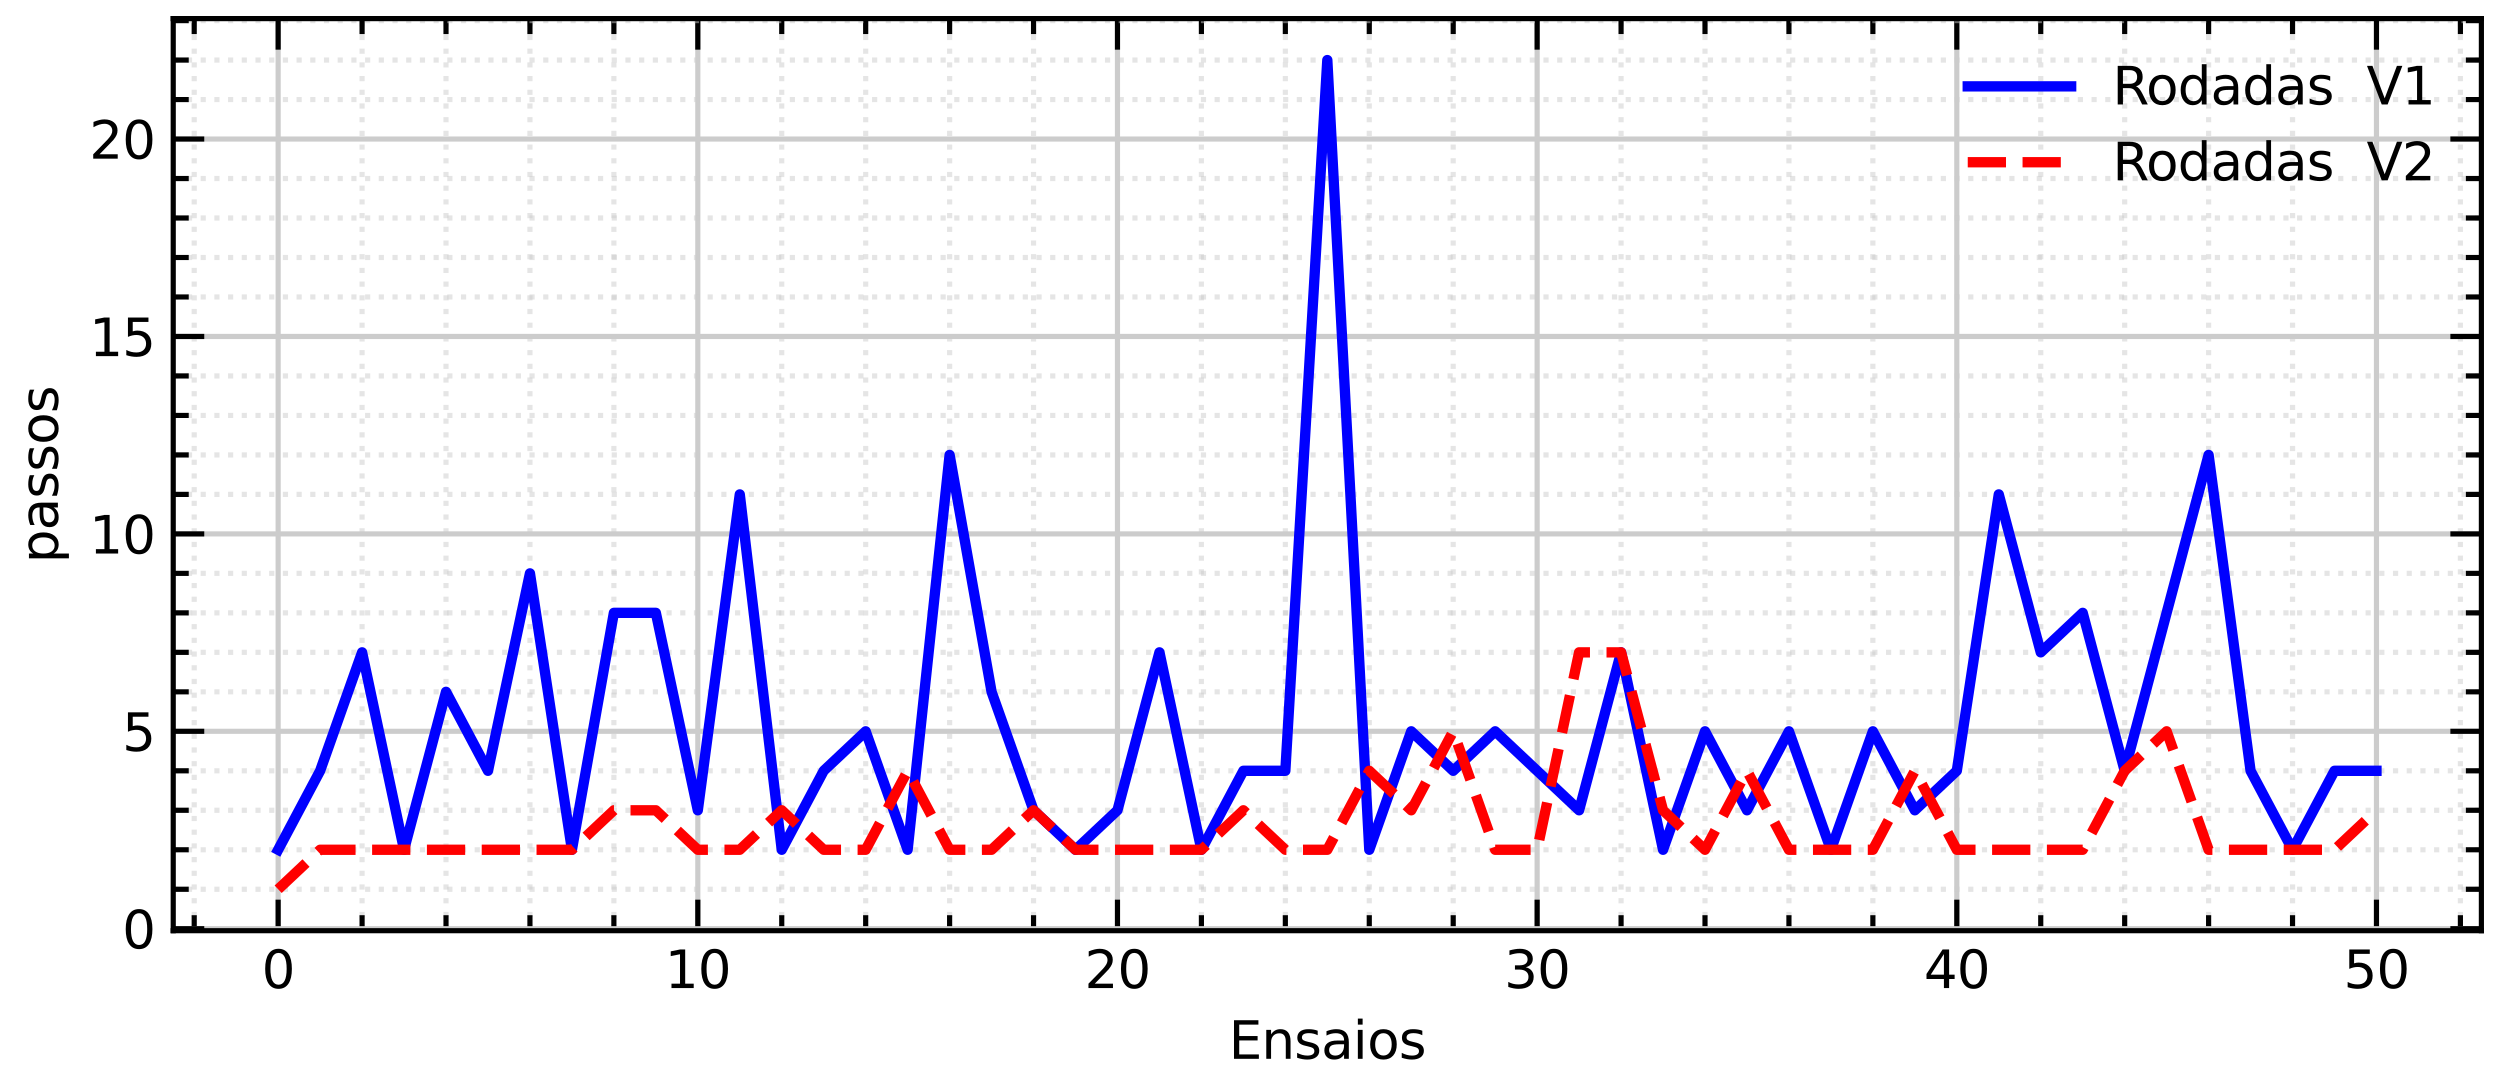 <?xml version="1.0" encoding="utf-8" standalone="no"?>
<!DOCTYPE svg PUBLIC "-//W3C//DTD SVG 1.1//EN"
  "http://www.w3.org/Graphics/SVG/1.1/DTD/svg11.dtd">
<svg xmlns:xlink="http://www.w3.org/1999/xlink" width="483.503pt" height="210.456pt" viewBox="0 0 483.503 210.456" xmlns="http://www.w3.org/2000/svg" version="1.1">
 <defs>
  <style type="text/css">*{stroke-linejoin: round; stroke-linecap: butt}</style>
 </defs>
 <g id="figure_1">
  <g id="patch_1">
   <path d="M 0 210.456 
L 483.503 210.456 
L 483.503 0 
L 0 0 
z
" style="fill: #ffffff"/>
  </g>
  <g id="axes_1">
   <g id="patch_2">
    <path d="M 33.503 180 
L 479.903 180 
L 479.903 3.6 
L 33.503 3.6 
z
" style="fill: #ffffff"/>
   </g>
   <g id="matplotlib.axis_1">
    <g id="xtick_1">
     <g id="line2d_1">
      <path d="M 53.794 180 
L 53.794 3.6 
" clip-path="url(#pa4cf7e74d0)" style="fill: none; stroke: #cccccc; stroke-linecap: square"/>
     </g>
     <g id="line2d_2">
      <defs>
       <path id="md2f5d454af" d="M 0 0 
L 0 -6 
" style="stroke: #000000"/>
      </defs>
      <g>
       <use xlink:href="#md2f5d454af" x="53.794" y="180" style="stroke: #000000"/>
      </g>
     </g>
     <g id="line2d_3">
      <defs>
       <path id="m40bd181ddb" d="M 0 0 
L 0 6 
" style="stroke: #000000"/>
      </defs>
      <g>
       <use xlink:href="#m40bd181ddb" x="53.794" y="3.6" style="stroke: #000000"/>
      </g>
     </g>
     <g id="text_1">
      <!-- 0 -->
      <g transform="translate(50.613 191.098) scale(0.1 -0.1)">
       <defs>
        <path id="DejaVuSans-30" d="M 2034 4250 
Q 1547 4250 1301 3770 
Q 1056 3291 1056 2328 
Q 1056 1369 1301 889 
Q 1547 409 2034 409 
Q 2525 409 2770 889 
Q 3016 1369 3016 2328 
Q 3016 3291 2770 3770 
Q 2525 4250 2034 4250 
z
M 2034 4750 
Q 2819 4750 3233 4129 
Q 3647 3509 3647 2328 
Q 3647 1150 3233 529 
Q 2819 -91 2034 -91 
Q 1250 -91 836 529 
Q 422 1150 422 2328 
Q 422 3509 836 4129 
Q 1250 4750 2034 4750 
z
" transform="scale(0.016)"/>
       </defs>
       <use xlink:href="#DejaVuSans-30"/>
      </g>
     </g>
    </g>
    <g id="xtick_2">
     <g id="line2d_4">
      <path d="M 134.958 180 
L 134.958 3.6 
" clip-path="url(#pa4cf7e74d0)" style="fill: none; stroke: #cccccc; stroke-linecap: square"/>
     </g>
     <g id="line2d_5">
      <g>
       <use xlink:href="#md2f5d454af" x="134.958" y="180" style="stroke: #000000"/>
      </g>
     </g>
     <g id="line2d_6">
      <g>
       <use xlink:href="#m40bd181ddb" x="134.958" y="3.6" style="stroke: #000000"/>
      </g>
     </g>
     <g id="text_2">
      <!-- 10 -->
      <g transform="translate(128.595 191.098) scale(0.1 -0.1)">
       <defs>
        <path id="DejaVuSans-31" d="M 794 531 
L 1825 531 
L 1825 4091 
L 703 3866 
L 703 4441 
L 1819 4666 
L 2450 4666 
L 2450 531 
L 3481 531 
L 3481 0 
L 794 0 
L 794 531 
z
" transform="scale(0.016)"/>
       </defs>
       <use xlink:href="#DejaVuSans-31"/>
       <use xlink:href="#DejaVuSans-30" x="63.623"/>
      </g>
     </g>
    </g>
    <g id="xtick_3">
     <g id="line2d_7">
      <path d="M 216.121 180 
L 216.121 3.6 
" clip-path="url(#pa4cf7e74d0)" style="fill: none; stroke: #cccccc; stroke-linecap: square"/>
     </g>
     <g id="line2d_8">
      <g>
       <use xlink:href="#md2f5d454af" x="216.121" y="180" style="stroke: #000000"/>
      </g>
     </g>
     <g id="line2d_9">
      <g>
       <use xlink:href="#m40bd181ddb" x="216.121" y="3.6" style="stroke: #000000"/>
      </g>
     </g>
     <g id="text_3">
      <!-- 20 -->
      <g transform="translate(209.759 191.098) scale(0.1 -0.1)">
       <defs>
        <path id="DejaVuSans-32" d="M 1228 531 
L 3431 531 
L 3431 0 
L 469 0 
L 469 531 
Q 828 903 1448 1529 
Q 2069 2156 2228 2338 
Q 2531 2678 2651 2914 
Q 2772 3150 2772 3378 
Q 2772 3750 2511 3984 
Q 2250 4219 1831 4219 
Q 1534 4219 1204 4116 
Q 875 4013 500 3803 
L 500 4441 
Q 881 4594 1212 4672 
Q 1544 4750 1819 4750 
Q 2544 4750 2975 4387 
Q 3406 4025 3406 3419 
Q 3406 3131 3298 2873 
Q 3191 2616 2906 2266 
Q 2828 2175 2409 1742 
Q 1991 1309 1228 531 
z
" transform="scale(0.016)"/>
       </defs>
       <use xlink:href="#DejaVuSans-32"/>
       <use xlink:href="#DejaVuSans-30" x="63.623"/>
      </g>
     </g>
    </g>
    <g id="xtick_4">
     <g id="line2d_10">
      <path d="M 297.285 180 
L 297.285 3.6 
" clip-path="url(#pa4cf7e74d0)" style="fill: none; stroke: #cccccc; stroke-linecap: square"/>
     </g>
     <g id="line2d_11">
      <g>
       <use xlink:href="#md2f5d454af" x="297.285" y="180" style="stroke: #000000"/>
      </g>
     </g>
     <g id="line2d_12">
      <g>
       <use xlink:href="#m40bd181ddb" x="297.285" y="3.6" style="stroke: #000000"/>
      </g>
     </g>
     <g id="text_4">
      <!-- 30 -->
      <g transform="translate(290.922 191.098) scale(0.1 -0.1)">
       <defs>
        <path id="DejaVuSans-33" d="M 2597 2516 
Q 3050 2419 3304 2112 
Q 3559 1806 3559 1356 
Q 3559 666 3084 287 
Q 2609 -91 1734 -91 
Q 1441 -91 1130 -33 
Q 819 25 488 141 
L 488 750 
Q 750 597 1062 519 
Q 1375 441 1716 441 
Q 2309 441 2620 675 
Q 2931 909 2931 1356 
Q 2931 1769 2642 2001 
Q 2353 2234 1838 2234 
L 1294 2234 
L 1294 2753 
L 1863 2753 
Q 2328 2753 2575 2939 
Q 2822 3125 2822 3475 
Q 2822 3834 2567 4026 
Q 2313 4219 1838 4219 
Q 1578 4219 1281 4162 
Q 984 4106 628 3988 
L 628 4550 
Q 988 4650 1302 4700 
Q 1616 4750 1894 4750 
Q 2613 4750 3031 4423 
Q 3450 4097 3450 3541 
Q 3450 3153 3228 2886 
Q 3006 2619 2597 2516 
z
" transform="scale(0.016)"/>
       </defs>
       <use xlink:href="#DejaVuSans-33"/>
       <use xlink:href="#DejaVuSans-30" x="63.623"/>
      </g>
     </g>
    </g>
    <g id="xtick_5">
     <g id="line2d_13">
      <path d="M 378.449 180 
L 378.449 3.6 
" clip-path="url(#pa4cf7e74d0)" style="fill: none; stroke: #cccccc; stroke-linecap: square"/>
     </g>
     <g id="line2d_14">
      <g>
       <use xlink:href="#md2f5d454af" x="378.449" y="180" style="stroke: #000000"/>
      </g>
     </g>
     <g id="line2d_15">
      <g>
       <use xlink:href="#m40bd181ddb" x="378.449" y="3.6" style="stroke: #000000"/>
      </g>
     </g>
     <g id="text_5">
      <!-- 40 -->
      <g transform="translate(372.086 191.098) scale(0.1 -0.1)">
       <defs>
        <path id="DejaVuSans-34" d="M 2419 4116 
L 825 1625 
L 2419 1625 
L 2419 4116 
z
M 2253 4666 
L 3047 4666 
L 3047 1625 
L 3713 1625 
L 3713 1100 
L 3047 1100 
L 3047 0 
L 2419 0 
L 2419 1100 
L 313 1100 
L 313 1709 
L 2253 4666 
z
" transform="scale(0.016)"/>
       </defs>
       <use xlink:href="#DejaVuSans-34"/>
       <use xlink:href="#DejaVuSans-30" x="63.623"/>
      </g>
     </g>
    </g>
    <g id="xtick_6">
     <g id="line2d_16">
      <path d="M 459.612 180 
L 459.612 3.6 
" clip-path="url(#pa4cf7e74d0)" style="fill: none; stroke: #cccccc; stroke-linecap: square"/>
     </g>
     <g id="line2d_17">
      <g>
       <use xlink:href="#md2f5d454af" x="459.612" y="180" style="stroke: #000000"/>
      </g>
     </g>
     <g id="line2d_18">
      <g>
       <use xlink:href="#m40bd181ddb" x="459.612" y="3.6" style="stroke: #000000"/>
      </g>
     </g>
     <g id="text_6">
      <!-- 50 -->
      <g transform="translate(453.25 191.098) scale(0.1 -0.1)">
       <defs>
        <path id="DejaVuSans-35" d="M 691 4666 
L 3169 4666 
L 3169 4134 
L 1269 4134 
L 1269 2991 
Q 1406 3038 1543 3061 
Q 1681 3084 1819 3084 
Q 2600 3084 3056 2656 
Q 3513 2228 3513 1497 
Q 3513 744 3044 326 
Q 2575 -91 1722 -91 
Q 1428 -91 1123 -41 
Q 819 9 494 109 
L 494 744 
Q 775 591 1075 516 
Q 1375 441 1709 441 
Q 2250 441 2565 725 
Q 2881 1009 2881 1497 
Q 2881 1984 2565 2268 
Q 2250 2553 1709 2553 
Q 1456 2553 1204 2497 
Q 953 2441 691 2322 
L 691 4666 
z
" transform="scale(0.016)"/>
       </defs>
       <use xlink:href="#DejaVuSans-35"/>
       <use xlink:href="#DejaVuSans-30" x="63.623"/>
      </g>
     </g>
    </g>
    <g id="xtick_7">
     <g id="line2d_19">
      <path d="M 37.561 180 
L 37.561 3.6 
" clip-path="url(#pa4cf7e74d0)" style="fill: none; stroke-dasharray: 1,1.65; stroke-dashoffset: 0; stroke: #cccccc; stroke-opacity: 0.5"/>
     </g>
     <g id="line2d_20">
      <defs>
       <path id="ma4eac36917" d="M 0 0 
L 0 -3 
" style="stroke: #000000"/>
      </defs>
      <g>
       <use xlink:href="#ma4eac36917" x="37.561" y="180" style="stroke: #000000"/>
      </g>
     </g>
     <g id="line2d_21">
      <defs>
       <path id="m6eef48a9f7" d="M 0 0 
L 0 3 
" style="stroke: #000000"/>
      </defs>
      <g>
       <use xlink:href="#m6eef48a9f7" x="37.561" y="3.6" style="stroke: #000000"/>
      </g>
     </g>
    </g>
    <g id="xtick_8">
     <g id="line2d_22">
      <path d="M 70.027 180 
L 70.027 3.6 
" clip-path="url(#pa4cf7e74d0)" style="fill: none; stroke-dasharray: 1,1.65; stroke-dashoffset: 0; stroke: #cccccc; stroke-opacity: 0.5"/>
     </g>
     <g id="line2d_23">
      <g>
       <use xlink:href="#ma4eac36917" x="70.027" y="180" style="stroke: #000000"/>
      </g>
     </g>
     <g id="line2d_24">
      <g>
       <use xlink:href="#m6eef48a9f7" x="70.027" y="3.6" style="stroke: #000000"/>
      </g>
     </g>
    </g>
    <g id="xtick_9">
     <g id="line2d_25">
      <path d="M 86.259 180 
L 86.259 3.6 
" clip-path="url(#pa4cf7e74d0)" style="fill: none; stroke-dasharray: 1,1.65; stroke-dashoffset: 0; stroke: #cccccc; stroke-opacity: 0.5"/>
     </g>
     <g id="line2d_26">
      <g>
       <use xlink:href="#ma4eac36917" x="86.259" y="180" style="stroke: #000000"/>
      </g>
     </g>
     <g id="line2d_27">
      <g>
       <use xlink:href="#m6eef48a9f7" x="86.259" y="3.6" style="stroke: #000000"/>
      </g>
     </g>
    </g>
    <g id="xtick_10">
     <g id="line2d_28">
      <path d="M 102.492 180 
L 102.492 3.6 
" clip-path="url(#pa4cf7e74d0)" style="fill: none; stroke-dasharray: 1,1.65; stroke-dashoffset: 0; stroke: #cccccc; stroke-opacity: 0.5"/>
     </g>
     <g id="line2d_29">
      <g>
       <use xlink:href="#ma4eac36917" x="102.492" y="180" style="stroke: #000000"/>
      </g>
     </g>
     <g id="line2d_30">
      <g>
       <use xlink:href="#m6eef48a9f7" x="102.492" y="3.6" style="stroke: #000000"/>
      </g>
     </g>
    </g>
    <g id="xtick_11">
     <g id="line2d_31">
      <path d="M 118.725 180 
L 118.725 3.6 
" clip-path="url(#pa4cf7e74d0)" style="fill: none; stroke-dasharray: 1,1.65; stroke-dashoffset: 0; stroke: #cccccc; stroke-opacity: 0.5"/>
     </g>
     <g id="line2d_32">
      <g>
       <use xlink:href="#ma4eac36917" x="118.725" y="180" style="stroke: #000000"/>
      </g>
     </g>
     <g id="line2d_33">
      <g>
       <use xlink:href="#m6eef48a9f7" x="118.725" y="3.6" style="stroke: #000000"/>
      </g>
     </g>
    </g>
    <g id="xtick_12">
     <g id="line2d_34">
      <path d="M 151.19 180 
L 151.19 3.6 
" clip-path="url(#pa4cf7e74d0)" style="fill: none; stroke-dasharray: 1,1.65; stroke-dashoffset: 0; stroke: #cccccc; stroke-opacity: 0.5"/>
     </g>
     <g id="line2d_35">
      <g>
       <use xlink:href="#ma4eac36917" x="151.19" y="180" style="stroke: #000000"/>
      </g>
     </g>
     <g id="line2d_36">
      <g>
       <use xlink:href="#m6eef48a9f7" x="151.19" y="3.6" style="stroke: #000000"/>
      </g>
     </g>
    </g>
    <g id="xtick_13">
     <g id="line2d_37">
      <path d="M 167.423 180 
L 167.423 3.6 
" clip-path="url(#pa4cf7e74d0)" style="fill: none; stroke-dasharray: 1,1.65; stroke-dashoffset: 0; stroke: #cccccc; stroke-opacity: 0.5"/>
     </g>
     <g id="line2d_38">
      <g>
       <use xlink:href="#ma4eac36917" x="167.423" y="180" style="stroke: #000000"/>
      </g>
     </g>
     <g id="line2d_39">
      <g>
       <use xlink:href="#m6eef48a9f7" x="167.423" y="3.6" style="stroke: #000000"/>
      </g>
     </g>
    </g>
    <g id="xtick_14">
     <g id="line2d_40">
      <path d="M 183.656 180 
L 183.656 3.6 
" clip-path="url(#pa4cf7e74d0)" style="fill: none; stroke-dasharray: 1,1.65; stroke-dashoffset: 0; stroke: #cccccc; stroke-opacity: 0.5"/>
     </g>
     <g id="line2d_41">
      <g>
       <use xlink:href="#ma4eac36917" x="183.656" y="180" style="stroke: #000000"/>
      </g>
     </g>
     <g id="line2d_42">
      <g>
       <use xlink:href="#m6eef48a9f7" x="183.656" y="3.6" style="stroke: #000000"/>
      </g>
     </g>
    </g>
    <g id="xtick_15">
     <g id="line2d_43">
      <path d="M 199.889 180 
L 199.889 3.6 
" clip-path="url(#pa4cf7e74d0)" style="fill: none; stroke-dasharray: 1,1.65; stroke-dashoffset: 0; stroke: #cccccc; stroke-opacity: 0.5"/>
     </g>
     <g id="line2d_44">
      <g>
       <use xlink:href="#ma4eac36917" x="199.889" y="180" style="stroke: #000000"/>
      </g>
     </g>
     <g id="line2d_45">
      <g>
       <use xlink:href="#m6eef48a9f7" x="199.889" y="3.6" style="stroke: #000000"/>
      </g>
     </g>
    </g>
    <g id="xtick_16">
     <g id="line2d_46">
      <path d="M 232.354 180 
L 232.354 3.6 
" clip-path="url(#pa4cf7e74d0)" style="fill: none; stroke-dasharray: 1,1.65; stroke-dashoffset: 0; stroke: #cccccc; stroke-opacity: 0.5"/>
     </g>
     <g id="line2d_47">
      <g>
       <use xlink:href="#ma4eac36917" x="232.354" y="180" style="stroke: #000000"/>
      </g>
     </g>
     <g id="line2d_48">
      <g>
       <use xlink:href="#m6eef48a9f7" x="232.354" y="3.6" style="stroke: #000000"/>
      </g>
     </g>
    </g>
    <g id="xtick_17">
     <g id="line2d_49">
      <path d="M 248.587 180 
L 248.587 3.6 
" clip-path="url(#pa4cf7e74d0)" style="fill: none; stroke-dasharray: 1,1.65; stroke-dashoffset: 0; stroke: #cccccc; stroke-opacity: 0.5"/>
     </g>
     <g id="line2d_50">
      <g>
       <use xlink:href="#ma4eac36917" x="248.587" y="180" style="stroke: #000000"/>
      </g>
     </g>
     <g id="line2d_51">
      <g>
       <use xlink:href="#m6eef48a9f7" x="248.587" y="3.6" style="stroke: #000000"/>
      </g>
     </g>
    </g>
    <g id="xtick_18">
     <g id="line2d_52">
      <path d="M 264.819 180 
L 264.819 3.6 
" clip-path="url(#pa4cf7e74d0)" style="fill: none; stroke-dasharray: 1,1.65; stroke-dashoffset: 0; stroke: #cccccc; stroke-opacity: 0.5"/>
     </g>
     <g id="line2d_53">
      <g>
       <use xlink:href="#ma4eac36917" x="264.819" y="180" style="stroke: #000000"/>
      </g>
     </g>
     <g id="line2d_54">
      <g>
       <use xlink:href="#m6eef48a9f7" x="264.819" y="3.6" style="stroke: #000000"/>
      </g>
     </g>
    </g>
    <g id="xtick_19">
     <g id="line2d_55">
      <path d="M 281.052 180 
L 281.052 3.6 
" clip-path="url(#pa4cf7e74d0)" style="fill: none; stroke-dasharray: 1,1.65; stroke-dashoffset: 0; stroke: #cccccc; stroke-opacity: 0.5"/>
     </g>
     <g id="line2d_56">
      <g>
       <use xlink:href="#ma4eac36917" x="281.052" y="180" style="stroke: #000000"/>
      </g>
     </g>
     <g id="line2d_57">
      <g>
       <use xlink:href="#m6eef48a9f7" x="281.052" y="3.6" style="stroke: #000000"/>
      </g>
     </g>
    </g>
    <g id="xtick_20">
     <g id="line2d_58">
      <path d="M 313.518 180 
L 313.518 3.6 
" clip-path="url(#pa4cf7e74d0)" style="fill: none; stroke-dasharray: 1,1.65; stroke-dashoffset: 0; stroke: #cccccc; stroke-opacity: 0.5"/>
     </g>
     <g id="line2d_59">
      <g>
       <use xlink:href="#ma4eac36917" x="313.518" y="180" style="stroke: #000000"/>
      </g>
     </g>
     <g id="line2d_60">
      <g>
       <use xlink:href="#m6eef48a9f7" x="313.518" y="3.6" style="stroke: #000000"/>
      </g>
     </g>
    </g>
    <g id="xtick_21">
     <g id="line2d_61">
      <path d="M 329.75 180 
L 329.75 3.6 
" clip-path="url(#pa4cf7e74d0)" style="fill: none; stroke-dasharray: 1,1.65; stroke-dashoffset: 0; stroke: #cccccc; stroke-opacity: 0.5"/>
     </g>
     <g id="line2d_62">
      <g>
       <use xlink:href="#ma4eac36917" x="329.75" y="180" style="stroke: #000000"/>
      </g>
     </g>
     <g id="line2d_63">
      <g>
       <use xlink:href="#m6eef48a9f7" x="329.75" y="3.6" style="stroke: #000000"/>
      </g>
     </g>
    </g>
    <g id="xtick_22">
     <g id="line2d_64">
      <path d="M 345.983 180 
L 345.983 3.6 
" clip-path="url(#pa4cf7e74d0)" style="fill: none; stroke-dasharray: 1,1.65; stroke-dashoffset: 0; stroke: #cccccc; stroke-opacity: 0.5"/>
     </g>
     <g id="line2d_65">
      <g>
       <use xlink:href="#ma4eac36917" x="345.983" y="180" style="stroke: #000000"/>
      </g>
     </g>
     <g id="line2d_66">
      <g>
       <use xlink:href="#m6eef48a9f7" x="345.983" y="3.6" style="stroke: #000000"/>
      </g>
     </g>
    </g>
    <g id="xtick_23">
     <g id="line2d_67">
      <path d="M 362.216 180 
L 362.216 3.6 
" clip-path="url(#pa4cf7e74d0)" style="fill: none; stroke-dasharray: 1,1.65; stroke-dashoffset: 0; stroke: #cccccc; stroke-opacity: 0.5"/>
     </g>
     <g id="line2d_68">
      <g>
       <use xlink:href="#ma4eac36917" x="362.216" y="180" style="stroke: #000000"/>
      </g>
     </g>
     <g id="line2d_69">
      <g>
       <use xlink:href="#m6eef48a9f7" x="362.216" y="3.6" style="stroke: #000000"/>
      </g>
     </g>
    </g>
    <g id="xtick_24">
     <g id="line2d_70">
      <path d="M 394.681 180 
L 394.681 3.6 
" clip-path="url(#pa4cf7e74d0)" style="fill: none; stroke-dasharray: 1,1.65; stroke-dashoffset: 0; stroke: #cccccc; stroke-opacity: 0.5"/>
     </g>
     <g id="line2d_71">
      <g>
       <use xlink:href="#ma4eac36917" x="394.681" y="180" style="stroke: #000000"/>
      </g>
     </g>
     <g id="line2d_72">
      <g>
       <use xlink:href="#m6eef48a9f7" x="394.681" y="3.6" style="stroke: #000000"/>
      </g>
     </g>
    </g>
    <g id="xtick_25">
     <g id="line2d_73">
      <path d="M 410.914 180 
L 410.914 3.6 
" clip-path="url(#pa4cf7e74d0)" style="fill: none; stroke-dasharray: 1,1.65; stroke-dashoffset: 0; stroke: #cccccc; stroke-opacity: 0.5"/>
     </g>
     <g id="line2d_74">
      <g>
       <use xlink:href="#ma4eac36917" x="410.914" y="180" style="stroke: #000000"/>
      </g>
     </g>
     <g id="line2d_75">
      <g>
       <use xlink:href="#m6eef48a9f7" x="410.914" y="3.6" style="stroke: #000000"/>
      </g>
     </g>
    </g>
    <g id="xtick_26">
     <g id="line2d_76">
      <path d="M 427.147 180 
L 427.147 3.6 
" clip-path="url(#pa4cf7e74d0)" style="fill: none; stroke-dasharray: 1,1.65; stroke-dashoffset: 0; stroke: #cccccc; stroke-opacity: 0.5"/>
     </g>
     <g id="line2d_77">
      <g>
       <use xlink:href="#ma4eac36917" x="427.147" y="180" style="stroke: #000000"/>
      </g>
     </g>
     <g id="line2d_78">
      <g>
       <use xlink:href="#m6eef48a9f7" x="427.147" y="3.6" style="stroke: #000000"/>
      </g>
     </g>
    </g>
    <g id="xtick_27">
     <g id="line2d_79">
      <path d="M 443.379 180 
L 443.379 3.6 
" clip-path="url(#pa4cf7e74d0)" style="fill: none; stroke-dasharray: 1,1.65; stroke-dashoffset: 0; stroke: #cccccc; stroke-opacity: 0.5"/>
     </g>
     <g id="line2d_80">
      <g>
       <use xlink:href="#ma4eac36917" x="443.379" y="180" style="stroke: #000000"/>
      </g>
     </g>
     <g id="line2d_81">
      <g>
       <use xlink:href="#m6eef48a9f7" x="443.379" y="3.6" style="stroke: #000000"/>
      </g>
     </g>
    </g>
    <g id="xtick_28">
     <g id="line2d_82">
      <path d="M 475.845 180 
L 475.845 3.6 
" clip-path="url(#pa4cf7e74d0)" style="fill: none; stroke-dasharray: 1,1.65; stroke-dashoffset: 0; stroke: #cccccc; stroke-opacity: 0.5"/>
     </g>
     <g id="line2d_83">
      <g>
       <use xlink:href="#ma4eac36917" x="475.845" y="180" style="stroke: #000000"/>
      </g>
     </g>
     <g id="line2d_84">
      <g>
       <use xlink:href="#m6eef48a9f7" x="475.845" y="3.6" style="stroke: #000000"/>
      </g>
     </g>
    </g>
    <g id="text_7">
     <!-- Ensaios -->
     <g transform="translate(237.653 204.777) scale(0.1 -0.1)">
      <defs>
       <path id="DejaVuSans-45" d="M 628 4666 
L 3578 4666 
L 3578 4134 
L 1259 4134 
L 1259 2753 
L 3481 2753 
L 3481 2222 
L 1259 2222 
L 1259 531 
L 3634 531 
L 3634 0 
L 628 0 
L 628 4666 
z
" transform="scale(0.016)"/>
       <path id="DejaVuSans-6e" d="M 3513 2113 
L 3513 0 
L 2938 0 
L 2938 2094 
Q 2938 2591 2744 2837 
Q 2550 3084 2163 3084 
Q 1697 3084 1428 2787 
Q 1159 2491 1159 1978 
L 1159 0 
L 581 0 
L 581 3500 
L 1159 3500 
L 1159 2956 
Q 1366 3272 1645 3428 
Q 1925 3584 2291 3584 
Q 2894 3584 3203 3211 
Q 3513 2838 3513 2113 
z
" transform="scale(0.016)"/>
       <path id="DejaVuSans-73" d="M 2834 3397 
L 2834 2853 
Q 2591 2978 2328 3040 
Q 2066 3103 1784 3103 
Q 1356 3103 1142 2972 
Q 928 2841 928 2578 
Q 928 2378 1081 2264 
Q 1234 2150 1697 2047 
L 1894 2003 
Q 2506 1872 2764 1633 
Q 3022 1394 3022 966 
Q 3022 478 2636 193 
Q 2250 -91 1575 -91 
Q 1294 -91 989 -36 
Q 684 19 347 128 
L 347 722 
Q 666 556 975 473 
Q 1284 391 1588 391 
Q 1994 391 2212 530 
Q 2431 669 2431 922 
Q 2431 1156 2273 1281 
Q 2116 1406 1581 1522 
L 1381 1569 
Q 847 1681 609 1914 
Q 372 2147 372 2553 
Q 372 3047 722 3315 
Q 1072 3584 1716 3584 
Q 2034 3584 2315 3537 
Q 2597 3491 2834 3397 
z
" transform="scale(0.016)"/>
       <path id="DejaVuSans-61" d="M 2194 1759 
Q 1497 1759 1228 1600 
Q 959 1441 959 1056 
Q 959 750 1161 570 
Q 1363 391 1709 391 
Q 2188 391 2477 730 
Q 2766 1069 2766 1631 
L 2766 1759 
L 2194 1759 
z
M 3341 1997 
L 3341 0 
L 2766 0 
L 2766 531 
Q 2569 213 2275 61 
Q 1981 -91 1556 -91 
Q 1019 -91 701 211 
Q 384 513 384 1019 
Q 384 1609 779 1909 
Q 1175 2209 1959 2209 
L 2766 2209 
L 2766 2266 
Q 2766 2663 2505 2880 
Q 2244 3097 1772 3097 
Q 1472 3097 1187 3025 
Q 903 2953 641 2809 
L 641 3341 
Q 956 3463 1253 3523 
Q 1550 3584 1831 3584 
Q 2591 3584 2966 3190 
Q 3341 2797 3341 1997 
z
" transform="scale(0.016)"/>
       <path id="DejaVuSans-69" d="M 603 3500 
L 1178 3500 
L 1178 0 
L 603 0 
L 603 3500 
z
M 603 4863 
L 1178 4863 
L 1178 4134 
L 603 4134 
L 603 4863 
z
" transform="scale(0.016)"/>
       <path id="DejaVuSans-6f" d="M 1959 3097 
Q 1497 3097 1228 2736 
Q 959 2375 959 1747 
Q 959 1119 1226 758 
Q 1494 397 1959 397 
Q 2419 397 2687 759 
Q 2956 1122 2956 1747 
Q 2956 2369 2687 2733 
Q 2419 3097 1959 3097 
z
M 1959 3584 
Q 2709 3584 3137 3096 
Q 3566 2609 3566 1747 
Q 3566 888 3137 398 
Q 2709 -91 1959 -91 
Q 1206 -91 779 398 
Q 353 888 353 1747 
Q 353 2609 779 3096 
Q 1206 3584 1959 3584 
z
" transform="scale(0.016)"/>
      </defs>
      <use xlink:href="#DejaVuSans-45"/>
      <use xlink:href="#DejaVuSans-6e" x="63.184"/>
      <use xlink:href="#DejaVuSans-73" x="126.562"/>
      <use xlink:href="#DejaVuSans-61" x="178.662"/>
      <use xlink:href="#DejaVuSans-69" x="239.941"/>
      <use xlink:href="#DejaVuSans-6f" x="267.725"/>
      <use xlink:href="#DejaVuSans-73" x="328.906"/>
     </g>
    </g>
   </g>
   <g id="matplotlib.axis_2">
    <g id="ytick_1">
     <g id="line2d_85">
      <path d="M 33.503 179.618 
L 479.903 179.618 
" clip-path="url(#pa4cf7e74d0)" style="fill: none; stroke: #cccccc; stroke-linecap: square"/>
     </g>
     <g id="line2d_86">
      <defs>
       <path id="mc69c31215b" d="M 0 0 
L 6 0 
" style="stroke: #000000"/>
      </defs>
      <g>
       <use xlink:href="#mc69c31215b" x="33.503" y="179.618" style="stroke: #000000"/>
      </g>
     </g>
     <g id="line2d_87">
      <defs>
       <path id="m4690e03798" d="M 0 0 
L -6 0 
" style="stroke: #000000"/>
      </defs>
      <g>
       <use xlink:href="#m4690e03798" x="479.903" y="179.618" style="stroke: #000000"/>
      </g>
     </g>
     <g id="text_8">
      <!-- 0 -->
      <g transform="translate(23.641 183.417) scale(0.1 -0.1)">
       <use xlink:href="#DejaVuSans-30"/>
      </g>
     </g>
    </g>
    <g id="ytick_2">
     <g id="line2d_88">
      <path d="M 33.503 141.436 
L 479.903 141.436 
" clip-path="url(#pa4cf7e74d0)" style="fill: none; stroke: #cccccc; stroke-linecap: square"/>
     </g>
     <g id="line2d_89">
      <g>
       <use xlink:href="#mc69c31215b" x="33.503" y="141.436" style="stroke: #000000"/>
      </g>
     </g>
     <g id="line2d_90">
      <g>
       <use xlink:href="#m4690e03798" x="479.903" y="141.436" style="stroke: #000000"/>
      </g>
     </g>
     <g id="text_9">
      <!-- 5 -->
      <g transform="translate(23.641 145.236) scale(0.1 -0.1)">
       <use xlink:href="#DejaVuSans-35"/>
      </g>
     </g>
    </g>
    <g id="ytick_3">
     <g id="line2d_91">
      <path d="M 33.503 103.255 
L 479.903 103.255 
" clip-path="url(#pa4cf7e74d0)" style="fill: none; stroke: #cccccc; stroke-linecap: square"/>
     </g>
     <g id="line2d_92">
      <g>
       <use xlink:href="#mc69c31215b" x="33.503" y="103.255" style="stroke: #000000"/>
      </g>
     </g>
     <g id="line2d_93">
      <g>
       <use xlink:href="#m4690e03798" x="479.903" y="103.255" style="stroke: #000000"/>
      </g>
     </g>
     <g id="text_10">
      <!-- 10 -->
      <g transform="translate(17.278 107.054) scale(0.1 -0.1)">
       <use xlink:href="#DejaVuSans-31"/>
       <use xlink:href="#DejaVuSans-30" x="63.623"/>
      </g>
     </g>
    </g>
    <g id="ytick_4">
     <g id="line2d_94">
      <path d="M 33.503 65.073 
L 479.903 65.073 
" clip-path="url(#pa4cf7e74d0)" style="fill: none; stroke: #cccccc; stroke-linecap: square"/>
     </g>
     <g id="line2d_95">
      <g>
       <use xlink:href="#mc69c31215b" x="33.503" y="65.073" style="stroke: #000000"/>
      </g>
     </g>
     <g id="line2d_96">
      <g>
       <use xlink:href="#m4690e03798" x="479.903" y="65.073" style="stroke: #000000"/>
      </g>
     </g>
     <g id="text_11">
      <!-- 15 -->
      <g transform="translate(17.278 68.872) scale(0.1 -0.1)">
       <use xlink:href="#DejaVuSans-31"/>
       <use xlink:href="#DejaVuSans-35" x="63.623"/>
      </g>
     </g>
    </g>
    <g id="ytick_5">
     <g id="line2d_97">
      <path d="M 33.503 26.891 
L 479.903 26.891 
" clip-path="url(#pa4cf7e74d0)" style="fill: none; stroke: #cccccc; stroke-linecap: square"/>
     </g>
     <g id="line2d_98">
      <g>
       <use xlink:href="#mc69c31215b" x="33.503" y="26.891" style="stroke: #000000"/>
      </g>
     </g>
     <g id="line2d_99">
      <g>
       <use xlink:href="#m4690e03798" x="479.903" y="26.891" style="stroke: #000000"/>
      </g>
     </g>
     <g id="text_12">
      <!-- 20 -->
      <g transform="translate(17.278 30.69) scale(0.1 -0.1)">
       <use xlink:href="#DejaVuSans-32"/>
       <use xlink:href="#DejaVuSans-30" x="63.623"/>
      </g>
     </g>
    </g>
    <g id="ytick_6">
     <g id="line2d_100">
      <path d="M 33.503 171.982 
L 479.903 171.982 
" clip-path="url(#pa4cf7e74d0)" style="fill: none; stroke-dasharray: 1,1.65; stroke-dashoffset: 0; stroke: #cccccc; stroke-opacity: 0.5"/>
     </g>
     <g id="line2d_101">
      <defs>
       <path id="m89c207f409" d="M 0 0 
L 3 0 
" style="stroke: #000000"/>
      </defs>
      <g>
       <use xlink:href="#m89c207f409" x="33.503" y="171.982" style="stroke: #000000"/>
      </g>
     </g>
     <g id="line2d_102">
      <defs>
       <path id="m9fcb4fc8e4" d="M 0 0 
L -3 0 
" style="stroke: #000000"/>
      </defs>
      <g>
       <use xlink:href="#m9fcb4fc8e4" x="479.903" y="171.982" style="stroke: #000000"/>
      </g>
     </g>
    </g>
    <g id="ytick_7">
     <g id="line2d_103">
      <path d="M 33.503 164.345 
L 479.903 164.345 
" clip-path="url(#pa4cf7e74d0)" style="fill: none; stroke-dasharray: 1,1.65; stroke-dashoffset: 0; stroke: #cccccc; stroke-opacity: 0.5"/>
     </g>
     <g id="line2d_104">
      <g>
       <use xlink:href="#m89c207f409" x="33.503" y="164.345" style="stroke: #000000"/>
      </g>
     </g>
     <g id="line2d_105">
      <g>
       <use xlink:href="#m9fcb4fc8e4" x="479.903" y="164.345" style="stroke: #000000"/>
      </g>
     </g>
    </g>
    <g id="ytick_8">
     <g id="line2d_106">
      <path d="M 33.503 156.709 
L 479.903 156.709 
" clip-path="url(#pa4cf7e74d0)" style="fill: none; stroke-dasharray: 1,1.65; stroke-dashoffset: 0; stroke: #cccccc; stroke-opacity: 0.5"/>
     </g>
     <g id="line2d_107">
      <g>
       <use xlink:href="#m89c207f409" x="33.503" y="156.709" style="stroke: #000000"/>
      </g>
     </g>
     <g id="line2d_108">
      <g>
       <use xlink:href="#m9fcb4fc8e4" x="479.903" y="156.709" style="stroke: #000000"/>
      </g>
     </g>
    </g>
    <g id="ytick_9">
     <g id="line2d_109">
      <path d="M 33.503 149.073 
L 479.903 149.073 
" clip-path="url(#pa4cf7e74d0)" style="fill: none; stroke-dasharray: 1,1.65; stroke-dashoffset: 0; stroke: #cccccc; stroke-opacity: 0.5"/>
     </g>
     <g id="line2d_110">
      <g>
       <use xlink:href="#m89c207f409" x="33.503" y="149.073" style="stroke: #000000"/>
      </g>
     </g>
     <g id="line2d_111">
      <g>
       <use xlink:href="#m9fcb4fc8e4" x="479.903" y="149.073" style="stroke: #000000"/>
      </g>
     </g>
    </g>
    <g id="ytick_10">
     <g id="line2d_112">
      <path d="M 33.503 133.8 
L 479.903 133.8 
" clip-path="url(#pa4cf7e74d0)" style="fill: none; stroke-dasharray: 1,1.65; stroke-dashoffset: 0; stroke: #cccccc; stroke-opacity: 0.5"/>
     </g>
     <g id="line2d_113">
      <g>
       <use xlink:href="#m89c207f409" x="33.503" y="133.8" style="stroke: #000000"/>
      </g>
     </g>
     <g id="line2d_114">
      <g>
       <use xlink:href="#m9fcb4fc8e4" x="479.903" y="133.8" style="stroke: #000000"/>
      </g>
     </g>
    </g>
    <g id="ytick_11">
     <g id="line2d_115">
      <path d="M 33.503 126.164 
L 479.903 126.164 
" clip-path="url(#pa4cf7e74d0)" style="fill: none; stroke-dasharray: 1,1.65; stroke-dashoffset: 0; stroke: #cccccc; stroke-opacity: 0.5"/>
     </g>
     <g id="line2d_116">
      <g>
       <use xlink:href="#m89c207f409" x="33.503" y="126.164" style="stroke: #000000"/>
      </g>
     </g>
     <g id="line2d_117">
      <g>
       <use xlink:href="#m9fcb4fc8e4" x="479.903" y="126.164" style="stroke: #000000"/>
      </g>
     </g>
    </g>
    <g id="ytick_12">
     <g id="line2d_118">
      <path d="M 33.503 118.527 
L 479.903 118.527 
" clip-path="url(#pa4cf7e74d0)" style="fill: none; stroke-dasharray: 1,1.65; stroke-dashoffset: 0; stroke: #cccccc; stroke-opacity: 0.5"/>
     </g>
     <g id="line2d_119">
      <g>
       <use xlink:href="#m89c207f409" x="33.503" y="118.527" style="stroke: #000000"/>
      </g>
     </g>
     <g id="line2d_120">
      <g>
       <use xlink:href="#m9fcb4fc8e4" x="479.903" y="118.527" style="stroke: #000000"/>
      </g>
     </g>
    </g>
    <g id="ytick_13">
     <g id="line2d_121">
      <path d="M 33.503 110.891 
L 479.903 110.891 
" clip-path="url(#pa4cf7e74d0)" style="fill: none; stroke-dasharray: 1,1.65; stroke-dashoffset: 0; stroke: #cccccc; stroke-opacity: 0.5"/>
     </g>
     <g id="line2d_122">
      <g>
       <use xlink:href="#m89c207f409" x="33.503" y="110.891" style="stroke: #000000"/>
      </g>
     </g>
     <g id="line2d_123">
      <g>
       <use xlink:href="#m9fcb4fc8e4" x="479.903" y="110.891" style="stroke: #000000"/>
      </g>
     </g>
    </g>
    <g id="ytick_14">
     <g id="line2d_124">
      <path d="M 33.503 95.618 
L 479.903 95.618 
" clip-path="url(#pa4cf7e74d0)" style="fill: none; stroke-dasharray: 1,1.65; stroke-dashoffset: 0; stroke: #cccccc; stroke-opacity: 0.5"/>
     </g>
     <g id="line2d_125">
      <g>
       <use xlink:href="#m89c207f409" x="33.503" y="95.618" style="stroke: #000000"/>
      </g>
     </g>
     <g id="line2d_126">
      <g>
       <use xlink:href="#m9fcb4fc8e4" x="479.903" y="95.618" style="stroke: #000000"/>
      </g>
     </g>
    </g>
    <g id="ytick_15">
     <g id="line2d_127">
      <path d="M 33.503 87.982 
L 479.903 87.982 
" clip-path="url(#pa4cf7e74d0)" style="fill: none; stroke-dasharray: 1,1.65; stroke-dashoffset: 0; stroke: #cccccc; stroke-opacity: 0.5"/>
     </g>
     <g id="line2d_128">
      <g>
       <use xlink:href="#m89c207f409" x="33.503" y="87.982" style="stroke: #000000"/>
      </g>
     </g>
     <g id="line2d_129">
      <g>
       <use xlink:href="#m9fcb4fc8e4" x="479.903" y="87.982" style="stroke: #000000"/>
      </g>
     </g>
    </g>
    <g id="ytick_16">
     <g id="line2d_130">
      <path d="M 33.503 80.345 
L 479.903 80.345 
" clip-path="url(#pa4cf7e74d0)" style="fill: none; stroke-dasharray: 1,1.65; stroke-dashoffset: 0; stroke: #cccccc; stroke-opacity: 0.5"/>
     </g>
     <g id="line2d_131">
      <g>
       <use xlink:href="#m89c207f409" x="33.503" y="80.345" style="stroke: #000000"/>
      </g>
     </g>
     <g id="line2d_132">
      <g>
       <use xlink:href="#m9fcb4fc8e4" x="479.903" y="80.345" style="stroke: #000000"/>
      </g>
     </g>
    </g>
    <g id="ytick_17">
     <g id="line2d_133">
      <path d="M 33.503 72.709 
L 479.903 72.709 
" clip-path="url(#pa4cf7e74d0)" style="fill: none; stroke-dasharray: 1,1.65; stroke-dashoffset: 0; stroke: #cccccc; stroke-opacity: 0.5"/>
     </g>
     <g id="line2d_134">
      <g>
       <use xlink:href="#m89c207f409" x="33.503" y="72.709" style="stroke: #000000"/>
      </g>
     </g>
     <g id="line2d_135">
      <g>
       <use xlink:href="#m9fcb4fc8e4" x="479.903" y="72.709" style="stroke: #000000"/>
      </g>
     </g>
    </g>
    <g id="ytick_18">
     <g id="line2d_136">
      <path d="M 33.503 57.436 
L 479.903 57.436 
" clip-path="url(#pa4cf7e74d0)" style="fill: none; stroke-dasharray: 1,1.65; stroke-dashoffset: 0; stroke: #cccccc; stroke-opacity: 0.5"/>
     </g>
     <g id="line2d_137">
      <g>
       <use xlink:href="#m89c207f409" x="33.503" y="57.436" style="stroke: #000000"/>
      </g>
     </g>
     <g id="line2d_138">
      <g>
       <use xlink:href="#m9fcb4fc8e4" x="479.903" y="57.436" style="stroke: #000000"/>
      </g>
     </g>
    </g>
    <g id="ytick_19">
     <g id="line2d_139">
      <path d="M 33.503 49.8 
L 479.903 49.8 
" clip-path="url(#pa4cf7e74d0)" style="fill: none; stroke-dasharray: 1,1.65; stroke-dashoffset: 0; stroke: #cccccc; stroke-opacity: 0.5"/>
     </g>
     <g id="line2d_140">
      <g>
       <use xlink:href="#m89c207f409" x="33.503" y="49.8" style="stroke: #000000"/>
      </g>
     </g>
     <g id="line2d_141">
      <g>
       <use xlink:href="#m9fcb4fc8e4" x="479.903" y="49.8" style="stroke: #000000"/>
      </g>
     </g>
    </g>
    <g id="ytick_20">
     <g id="line2d_142">
      <path d="M 33.503 42.164 
L 479.903 42.164 
" clip-path="url(#pa4cf7e74d0)" style="fill: none; stroke-dasharray: 1,1.65; stroke-dashoffset: 0; stroke: #cccccc; stroke-opacity: 0.5"/>
     </g>
     <g id="line2d_143">
      <g>
       <use xlink:href="#m89c207f409" x="33.503" y="42.164" style="stroke: #000000"/>
      </g>
     </g>
     <g id="line2d_144">
      <g>
       <use xlink:href="#m9fcb4fc8e4" x="479.903" y="42.164" style="stroke: #000000"/>
      </g>
     </g>
    </g>
    <g id="ytick_21">
     <g id="line2d_145">
      <path d="M 33.503 34.527 
L 479.903 34.527 
" clip-path="url(#pa4cf7e74d0)" style="fill: none; stroke-dasharray: 1,1.65; stroke-dashoffset: 0; stroke: #cccccc; stroke-opacity: 0.5"/>
     </g>
     <g id="line2d_146">
      <g>
       <use xlink:href="#m89c207f409" x="33.503" y="34.527" style="stroke: #000000"/>
      </g>
     </g>
     <g id="line2d_147">
      <g>
       <use xlink:href="#m9fcb4fc8e4" x="479.903" y="34.527" style="stroke: #000000"/>
      </g>
     </g>
    </g>
    <g id="ytick_22">
     <g id="line2d_148">
      <path d="M 33.503 19.255 
L 479.903 19.255 
" clip-path="url(#pa4cf7e74d0)" style="fill: none; stroke-dasharray: 1,1.65; stroke-dashoffset: 0; stroke: #cccccc; stroke-opacity: 0.5"/>
     </g>
     <g id="line2d_149">
      <g>
       <use xlink:href="#m89c207f409" x="33.503" y="19.255" style="stroke: #000000"/>
      </g>
     </g>
     <g id="line2d_150">
      <g>
       <use xlink:href="#m9fcb4fc8e4" x="479.903" y="19.255" style="stroke: #000000"/>
      </g>
     </g>
    </g>
    <g id="ytick_23">
     <g id="line2d_151">
      <path d="M 33.503 11.618 
L 479.903 11.618 
" clip-path="url(#pa4cf7e74d0)" style="fill: none; stroke-dasharray: 1,1.65; stroke-dashoffset: 0; stroke: #cccccc; stroke-opacity: 0.5"/>
     </g>
     <g id="line2d_152">
      <g>
       <use xlink:href="#m89c207f409" x="33.503" y="11.618" style="stroke: #000000"/>
      </g>
     </g>
     <g id="line2d_153">
      <g>
       <use xlink:href="#m9fcb4fc8e4" x="479.903" y="11.618" style="stroke: #000000"/>
      </g>
     </g>
    </g>
    <g id="ytick_24">
     <g id="line2d_154">
      <path d="M 33.503 3.982 
L 479.903 3.982 
" clip-path="url(#pa4cf7e74d0)" style="fill: none; stroke-dasharray: 1,1.65; stroke-dashoffset: 0; stroke: #cccccc; stroke-opacity: 0.5"/>
     </g>
     <g id="line2d_155">
      <g>
       <use xlink:href="#m89c207f409" x="33.503" y="3.982" style="stroke: #000000"/>
      </g>
     </g>
     <g id="line2d_156">
      <g>
       <use xlink:href="#m9fcb4fc8e4" x="479.903" y="3.982" style="stroke: #000000"/>
      </g>
     </g>
    </g>
    <g id="text_13">
     <!-- passos -->
     <g transform="translate(11.198 108.912) rotate(-90) scale(0.1 -0.1)">
      <defs>
       <path id="DejaVuSans-70" d="M 1159 525 
L 1159 -1331 
L 581 -1331 
L 581 3500 
L 1159 3500 
L 1159 2969 
Q 1341 3281 1617 3432 
Q 1894 3584 2278 3584 
Q 2916 3584 3314 3078 
Q 3713 2572 3713 1747 
Q 3713 922 3314 415 
Q 2916 -91 2278 -91 
Q 1894 -91 1617 61 
Q 1341 213 1159 525 
z
M 3116 1747 
Q 3116 2381 2855 2742 
Q 2594 3103 2138 3103 
Q 1681 3103 1420 2742 
Q 1159 2381 1159 1747 
Q 1159 1113 1420 752 
Q 1681 391 2138 391 
Q 2594 391 2855 752 
Q 3116 1113 3116 1747 
z
" transform="scale(0.016)"/>
      </defs>
      <use xlink:href="#DejaVuSans-70"/>
      <use xlink:href="#DejaVuSans-61" x="63.477"/>
      <use xlink:href="#DejaVuSans-73" x="124.756"/>
      <use xlink:href="#DejaVuSans-73" x="176.855"/>
      <use xlink:href="#DejaVuSans-6f" x="228.955"/>
      <use xlink:href="#DejaVuSans-73" x="290.137"/>
     </g>
    </g>
   </g>
   <g id="line2d_157">
    <path d="M 53.794 164.345 
L 61.91 149.073 
L 70.027 126.164 
L 78.143 164.345 
L 86.259 133.8 
L 94.376 149.073 
L 102.492 110.891 
L 110.609 164.345 
L 118.725 118.527 
L 126.841 118.527 
L 134.958 156.709 
L 143.074 95.618 
L 151.19 164.345 
L 159.307 149.073 
L 167.423 141.436 
L 175.539 164.345 
L 183.656 87.982 
L 191.772 133.8 
L 199.889 156.709 
L 208.005 164.345 
L 216.121 156.709 
L 224.238 126.164 
L 232.354 164.345 
L 240.47 149.073 
L 248.587 149.073 
L 256.703 11.618 
L 264.819 164.345 
L 272.936 141.436 
L 281.052 149.073 
L 289.169 141.436 
L 297.285 149.073 
L 305.401 156.709 
L 313.518 126.164 
L 321.634 164.345 
L 329.75 141.436 
L 337.867 156.709 
L 345.983 141.436 
L 354.099 164.345 
L 362.216 141.436 
L 370.332 156.709 
L 378.449 149.073 
L 386.565 95.618 
L 394.681 126.164 
L 402.798 118.527 
L 410.914 149.073 
L 419.03 118.527 
L 427.147 87.982 
L 435.263 149.073 
L 443.379 164.345 
L 451.496 149.073 
L 459.612 149.073 
" clip-path="url(#pa4cf7e74d0)" style="fill: none; stroke: #0000ff; stroke-width: 2; stroke-linecap: square"/>
   </g>
   <g id="line2d_158">
    <path d="M 53.794 171.982 
L 61.91 164.345 
L 70.027 164.345 
L 78.143 164.345 
L 86.259 164.345 
L 94.376 164.345 
L 102.492 164.345 
L 110.609 164.345 
L 118.725 156.709 
L 126.841 156.709 
L 134.958 164.345 
L 143.074 164.345 
L 151.19 156.709 
L 159.307 164.345 
L 167.423 164.345 
L 175.539 149.073 
L 183.656 164.345 
L 191.772 164.345 
L 199.889 156.709 
L 208.005 164.345 
L 216.121 164.345 
L 224.238 164.345 
L 232.354 164.345 
L 240.47 156.709 
L 248.587 164.345 
L 256.703 164.345 
L 264.819 149.073 
L 272.936 156.709 
L 281.052 141.436 
L 289.169 164.345 
L 297.285 164.345 
L 305.401 126.164 
L 313.518 126.164 
L 321.634 156.709 
L 329.75 164.345 
L 337.867 149.073 
L 345.983 164.345 
L 354.099 164.345 
L 362.216 164.345 
L 370.332 149.073 
L 378.449 164.345 
L 386.565 164.345 
L 394.681 164.345 
L 402.798 164.345 
L 410.914 149.073 
L 419.03 141.436 
L 427.147 164.345 
L 435.263 164.345 
L 443.379 164.345 
L 451.496 164.345 
L 459.612 156.709 
" clip-path="url(#pa4cf7e74d0)" style="fill: none; stroke-dasharray: 7.4,3.2; stroke-dashoffset: 0; stroke: #ff0000; stroke-width: 2"/>
   </g>
   <g id="patch_3">
    <path d="M 33.503 180 
L 33.503 3.6 
" style="fill: none; stroke: #000000; stroke-linejoin: miter; stroke-linecap: square"/>
   </g>
   <g id="patch_4">
    <path d="M 479.903 180 
L 479.903 3.6 
" style="fill: none; stroke: #000000; stroke-linejoin: miter; stroke-linecap: square"/>
   </g>
   <g id="patch_5">
    <path d="M 33.503 180 
L 479.903 180 
" style="fill: none; stroke: #000000; stroke-linejoin: miter; stroke-linecap: square"/>
   </g>
   <g id="patch_6">
    <path d="M 33.503 3.6 
L 479.903 3.6 
" style="fill: none; stroke: #000000; stroke-linejoin: miter; stroke-linecap: square"/>
   </g>
   <g id="legend_1">
    <g id="line2d_159">
     <path d="M 380.564 16.698 
L 390.564 16.698 
L 400.564 16.698 
" style="fill: none; stroke: #0000ff; stroke-width: 2; stroke-linecap: square"/>
    </g>
    <g id="text_14">
     <!-- Rodadas  V1 -->
     <g transform="translate(408.564 20.198) scale(0.1 -0.1)">
      <defs>
       <path id="DejaVuSans-52" d="M 2841 2188 
Q 3044 2119 3236 1894 
Q 3428 1669 3622 1275 
L 4263 0 
L 3584 0 
L 2988 1197 
Q 2756 1666 2539 1819 
Q 2322 1972 1947 1972 
L 1259 1972 
L 1259 0 
L 628 0 
L 628 4666 
L 2053 4666 
Q 2853 4666 3247 4331 
Q 3641 3997 3641 3322 
Q 3641 2881 3436 2590 
Q 3231 2300 2841 2188 
z
M 1259 4147 
L 1259 2491 
L 2053 2491 
Q 2509 2491 2742 2702 
Q 2975 2913 2975 3322 
Q 2975 3731 2742 3939 
Q 2509 4147 2053 4147 
L 1259 4147 
z
" transform="scale(0.016)"/>
       <path id="DejaVuSans-64" d="M 2906 2969 
L 2906 4863 
L 3481 4863 
L 3481 0 
L 2906 0 
L 2906 525 
Q 2725 213 2448 61 
Q 2172 -91 1784 -91 
Q 1150 -91 751 415 
Q 353 922 353 1747 
Q 353 2572 751 3078 
Q 1150 3584 1784 3584 
Q 2172 3584 2448 3432 
Q 2725 3281 2906 2969 
z
M 947 1747 
Q 947 1113 1208 752 
Q 1469 391 1925 391 
Q 2381 391 2643 752 
Q 2906 1113 2906 1747 
Q 2906 2381 2643 2742 
Q 2381 3103 1925 3103 
Q 1469 3103 1208 2742 
Q 947 2381 947 1747 
z
" transform="scale(0.016)"/>
       <path id="DejaVuSans-20" transform="scale(0.016)"/>
       <path id="DejaVuSans-56" d="M 1831 0 
L 50 4666 
L 709 4666 
L 2188 738 
L 3669 4666 
L 4325 4666 
L 2547 0 
L 1831 0 
z
" transform="scale(0.016)"/>
      </defs>
      <use xlink:href="#DejaVuSans-52"/>
      <use xlink:href="#DejaVuSans-6f" x="64.982"/>
      <use xlink:href="#DejaVuSans-64" x="126.164"/>
      <use xlink:href="#DejaVuSans-61" x="189.641"/>
      <use xlink:href="#DejaVuSans-64" x="250.92"/>
      <use xlink:href="#DejaVuSans-61" x="314.396"/>
      <use xlink:href="#DejaVuSans-73" x="375.676"/>
      <use xlink:href="#DejaVuSans-20" x="427.775"/>
      <use xlink:href="#DejaVuSans-20" x="459.562"/>
      <use xlink:href="#DejaVuSans-56" x="491.35"/>
      <use xlink:href="#DejaVuSans-31" x="559.758"/>
     </g>
    </g>
    <g id="line2d_160">
     <path d="M 380.564 31.377 
L 390.564 31.377 
L 400.564 31.377 
" style="fill: none; stroke-dasharray: 7.4,3.2; stroke-dashoffset: 0; stroke: #ff0000; stroke-width: 2"/>
    </g>
    <g id="text_15">
     <!-- Rodadas  V2 -->
     <g transform="translate(408.564 34.877) scale(0.1 -0.1)">
      <use xlink:href="#DejaVuSans-52"/>
      <use xlink:href="#DejaVuSans-6f" x="64.982"/>
      <use xlink:href="#DejaVuSans-64" x="126.164"/>
      <use xlink:href="#DejaVuSans-61" x="189.641"/>
      <use xlink:href="#DejaVuSans-64" x="250.92"/>
      <use xlink:href="#DejaVuSans-61" x="314.396"/>
      <use xlink:href="#DejaVuSans-73" x="375.676"/>
      <use xlink:href="#DejaVuSans-20" x="427.775"/>
      <use xlink:href="#DejaVuSans-20" x="459.562"/>
      <use xlink:href="#DejaVuSans-56" x="491.35"/>
      <use xlink:href="#DejaVuSans-32" x="559.758"/>
     </g>
    </g>
   </g>
  </g>
 </g>
 <defs>
  <clipPath id="pa4cf7e74d0">
   <rect x="33.503" y="3.6" width="446.4" height="176.4"/>
  </clipPath>
 </defs>
</svg>

